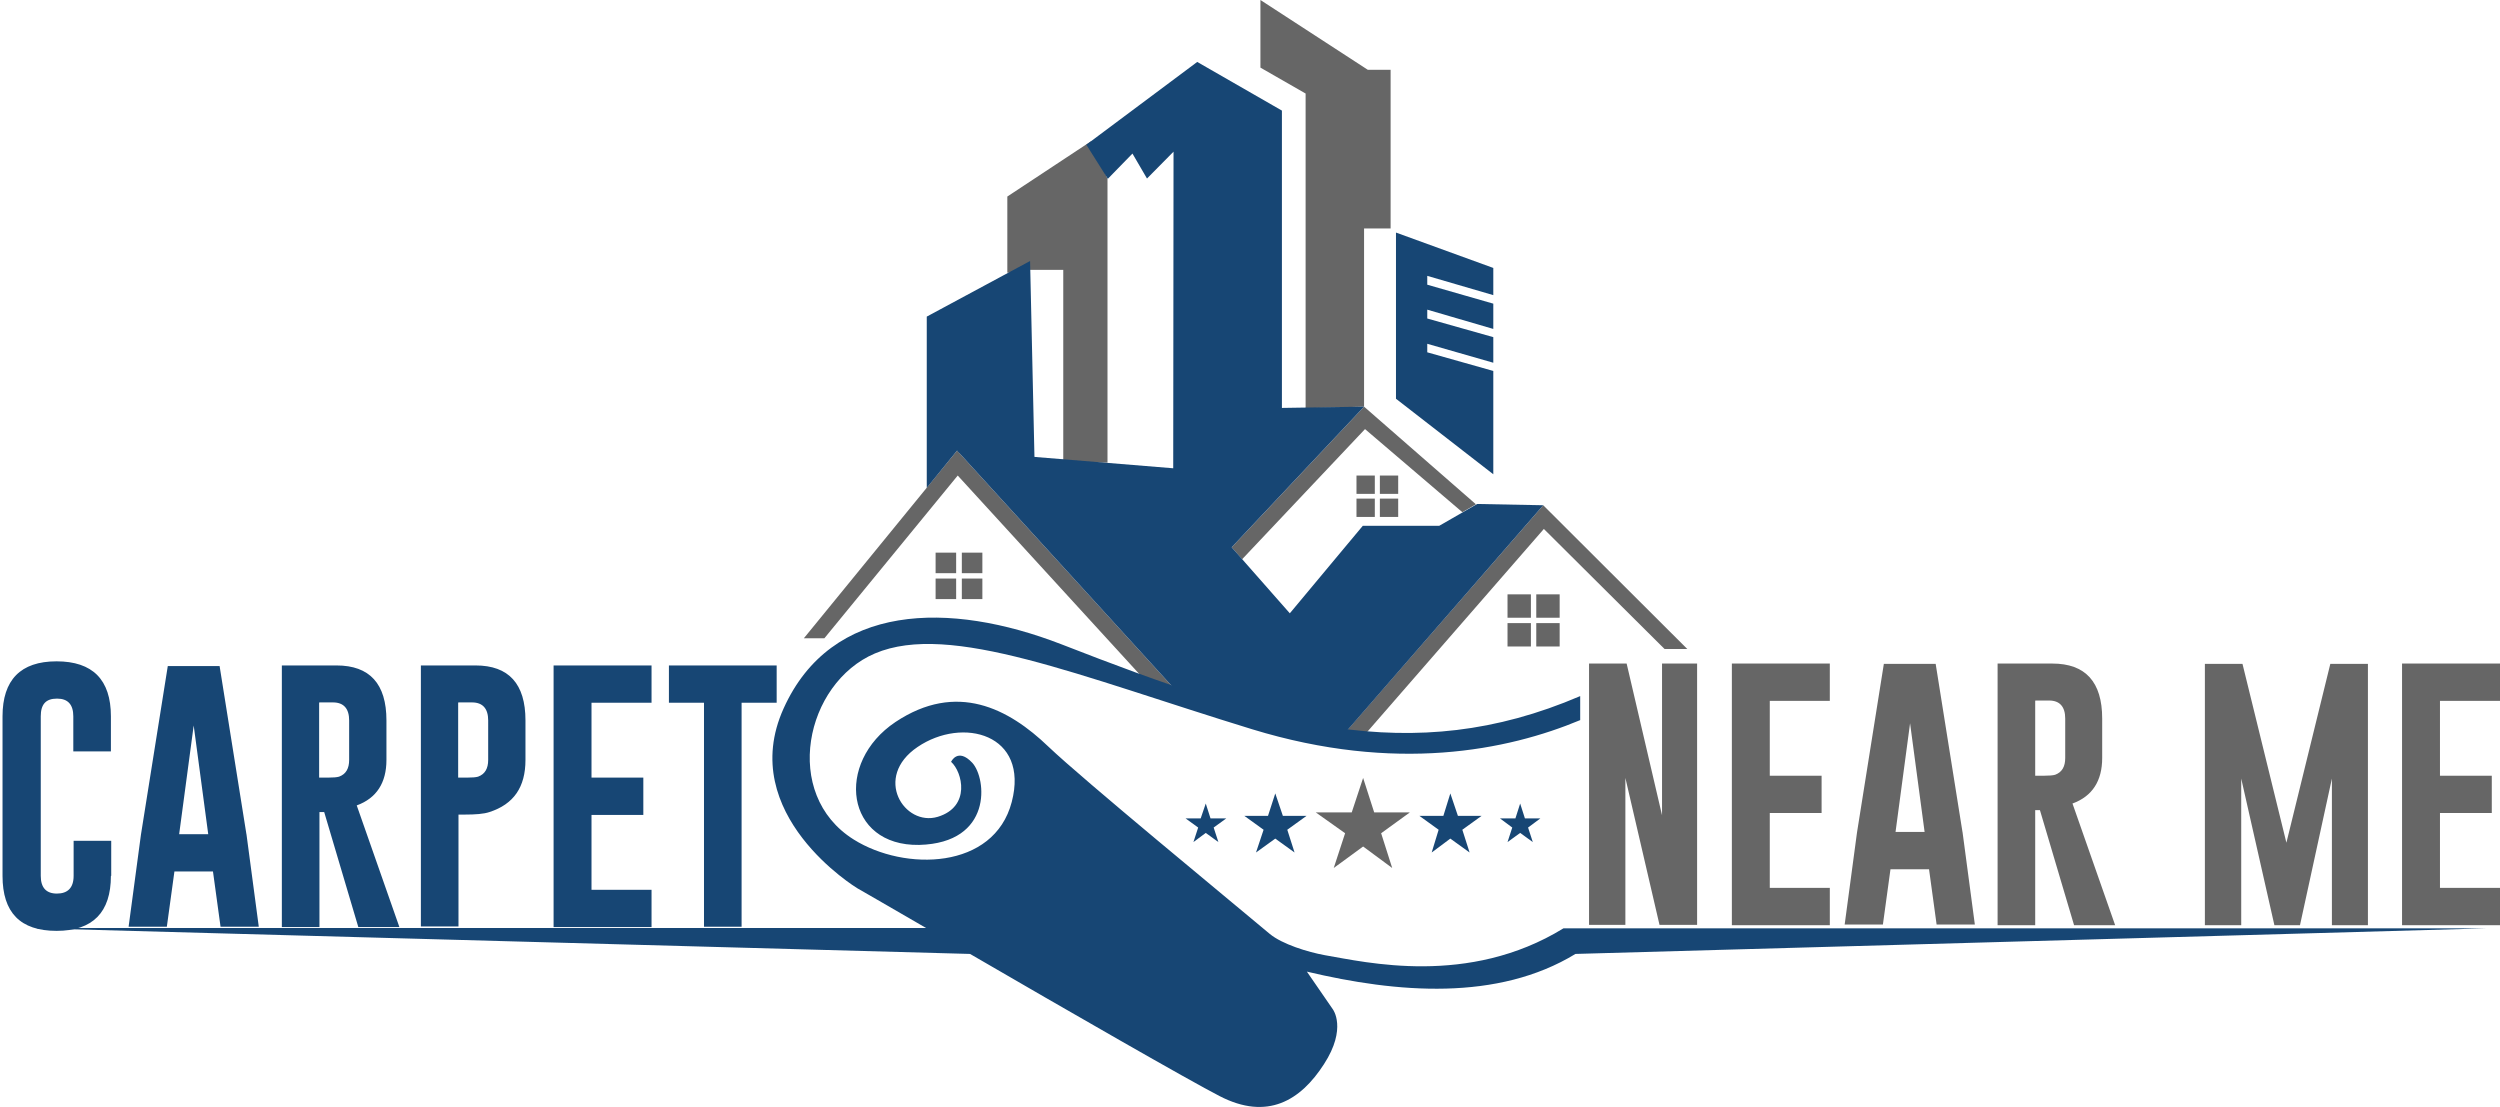 <svg xmlns="http://www.w3.org/2000/svg" id="Layer_1" data-name="Layer 1" version="1.1" viewBox="0 0 791.2 350.2"><defs><style>.cls-1,.cls-2,.cls-3{stroke-width:0}.cls-1,.cls-3{fill:#666}.cls-2,.cls-3{fill-rule:evenodd}.cls-2{fill:#174674}</style></defs><path d="m431.7 128.7 35.4 30.9-4.3 2.5-30.8-26.3-38.9 41.2-3.3-3.8z" class="cls-1"/><path d="M436.7 150.5h5.8v5.8h-5.8zm0 7.3h5.8v5.8h-5.8zm-7.4 0h5.8v5.8h-5.8zm0-7.3h5.8v5.8h-5.8zM486.2 188.1h7.4v7.4h-7.4zm0 9.1h7.4v7.4h-7.4zm-9.1 0h7.4v7.4h-7.4zm0-9.1h7.4v7.4h-7.4z" class="cls-3"/><path d="m254.4 202 48.5-59.4 68.5 75.1-9.3-2.7-59-64.5-42.2 51.5zM422 236.1l66.4-76.2 45.6 45.5h-7.2l-38.2-38-59.8 68.7z" class="cls-1"/><path d="m431.4 246.2 3.5 10.9h11.3l-9.1 6.6 3.5 11-9.2-6.8-9.3 6.8 3.6-11-9.3-6.6h11.4z" class="cls-3"/><path d="m403.6 251.1 2.4 7.1h7.5l-6.1 4.4 2.3 7.2-6.1-4.4-6.1 4.4 2.4-7.2-6.1-4.4h7.5zM381.6 254.3l1.5 4.7h5l-4 2.9 1.5 4.6-4-2.9-3.9 2.9 1.5-4.6-4-2.9h4.8zM459 251.1l-2.2 7.1h-7.6l6.1 4.4-2.2 7.2 5.9-4.4 6.1 4.4-2.3-7.2 6.1-4.4h-7.5zM481.1 254.3l-1.5 4.7h-4.9l3.9 2.9-1.5 4.6 4-2.9 4 2.9-1.5-4.6 3.9-2.9h-4.9z" class="cls-2"/><path d="M11.6 293.7h281.5c-12.9-7.5-21.8-12.6-21.8-12.6s-38.5-23.3-23.3-56.9c15.1-33.5 52.5-34 87.9-20.3 65.4 25.5 110.6 39.4 164.2 16.4v7.6c-23 9.6-58.4 16.8-103.8 2.9-54.8-16.8-95.6-34.1-119.4-24-22.1 9.4-29.6 44.6-6.7 58.9 16.1 10.1 44.4 9.6 50-11.9s-15.5-27.1-29.8-17.4c-14.2 9.6-4.2 25.3 6.4 22.1 10.5-3.2 7.8-14.2 4.2-17.4 0 0 2.1-4.6 6.7.3 4.6 5 6.5 25.4-16.8 26-23.3.4-26.8-26-7.5-38.9 19.4-12.9 35.8-4.3 48.4 7.8 10.8 10.3 57.1 48.4 70.1 59.3 3.9 3.2 11.9 5.7 17.4 6.7 12.9 2.2 45.4 10 75.5-8.5h292.1l-288.3 8.1c-24.6 15-56.4 12.4-85 5.6l8.2 11.9s4.6 6-2.8 17.4c-7.4 11.5-17.9 17.9-33 10.1-9.2-4.7-48.9-27.5-79-45l-295.2-8.1Z" class="cls-2"/><path d="m323.7 86.5-4.9-.2V62.2l26.5-17.5 5.2 11.9v89.8h-14v-61H326zM398.9 0v21.4l14.3 8.2v99.6l18.5-.5V72.3h8.4V22.1h-7.2z" class="cls-3"/><path d="m326 82.6-32.7 17.6v54.2l9.6-11.8.8.8 23.7 1.9zM472.6 84.8v8.6l-20.9-6.1v2.8l20.9 6v8L451.7 98v2.8l20.9 5.9v8.1l-20.9-6v2.7l20.9 5.9v32.7l-30.8-23.9V73.6z" class="cls-2"/><path d="m302.9 142.6 68.4 5.6.1-100.2-8.4 8.5-4.6-7.9-7.8 8-6.8-10.8 35.1-26.2L405.7 35v94.1l26-.4-41.9 44.5 18.4 20.9 23.1-27.7h24.2l12-6.9 20.9.4-66.6 76.5-50.4-18.7z" class="cls-2"/><path d="M304.4 174.9h6.5v6.5h-6.5zm0 8.2h6.5v6.5h-6.5zm-8.3 0h6.5v6.5h-6.5zm0-8.2h6.5v6.5h-6.5z" class="cls-3"/><path d="M245.8 210.6v11.8h-11.1v70.9h-11.9v-70.9h-11.1v-11.8zm-70.6 0h31v11.8h-19v23.7h16.4v11.8h-16.4v23.7h19v11.8h-31v-82.9ZM145 222.4v23.7h2.8c1.7 0 2.8-.1 3.5-.3 2.2-.8 3.2-2.6 3.2-5.3V228c0-3.7-1.7-5.7-5.1-5.7h-4.3Zm-11.9-11.8h17.4c10.5 0 15.8 5.8 15.8 17.4v12.5c0 8.6-3.7 14-11.4 16.5-1.8.6-4.4.8-7.9.8h-1.9v35.4h-11.9v-82.6ZM101 222.4v23.7h2.8c1.7 0 2.8-.1 3.5-.3 2.2-.8 3.2-2.6 3.2-5.3V228c0-3.7-1.7-5.7-5.1-5.7h-4.3Zm-11.9-11.8h17.4c10.5 0 15.8 5.8 15.8 17.4v12.5c0 7.2-3.1 12.1-9.4 14.4l13.5 38.5h-13L102.6 257h-1.5v36.4H89.2v-82.7h.1ZM65.9 264l-4.6-34.4-4.6 34.4zm12.1 0 3.9 29.3H69.8l-2.4-17.5H55.2l-2.4 17.5H40.7l3.9-29.1 8.5-53.4h16.4l8.5 53.3Zm-42.9 13.2c0 11.5-5.7 17.4-17.2 17.4S.8 288.8.8 277.2v-50.5c0-11.5 5.7-17.4 17.1-17.4s17.2 5.8 17.2 17.4v11.1H23.2v-11.1c0-3.7-1.7-5.6-5.1-5.6H18c-3.5 0-5.1 1.8-5.1 5.6v50.5c0 3.7 1.7 5.6 5.1 5.6s5.3-1.8 5.3-5.6v-11.1h11.9v11.1Z" style="stroke-width:0;fill:#174674"/><path d="M760.2 210h31v11.8h-19v23.7h16.4v11.8h-16.4V281h19v11.8h-31v-82.9Zm-36.6 56.7 13.9-56.6h11.9v82.7H738v-46.4l-10.1 46.4h-8.1l-10.5-46.4v46.4h-11.5v-82.7h11.9zm-79.5-44.9v23.7h2.8c1.7 0 2.8-.1 3.5-.3 2.2-.8 3.2-2.6 3.2-5.3v-12.5c0-3.7-1.7-5.7-5.1-5.7h-4.3Zm-12-11.8h17.4c10.5 0 15.8 5.8 15.8 17.4v12.5c0 7.2-3.1 12.1-9.4 14.4l13.5 38.5h-13l-10.8-36.4h-1.5v36.4h-11.9v-82.7h.1Zm-23 53.3-4.6-34.4-4.6 34.4zm12 0 3.9 29.3h-12.1l-2.4-17.5h-12.2l-2.4 17.5h-12.1l3.9-29.1 8.5-53.4h16.4l8.5 53.3Zm-73-53.3h31v11.8h-19v23.7h16.4v11.8h-16.4V281h19v11.8h-31v-82.9Zm-45.2 0h11.9l11.2 48v-48h11.1v82.7h-11.9l-10.8-46.5v46.5h-11.5z" class="cls-1"/></svg>